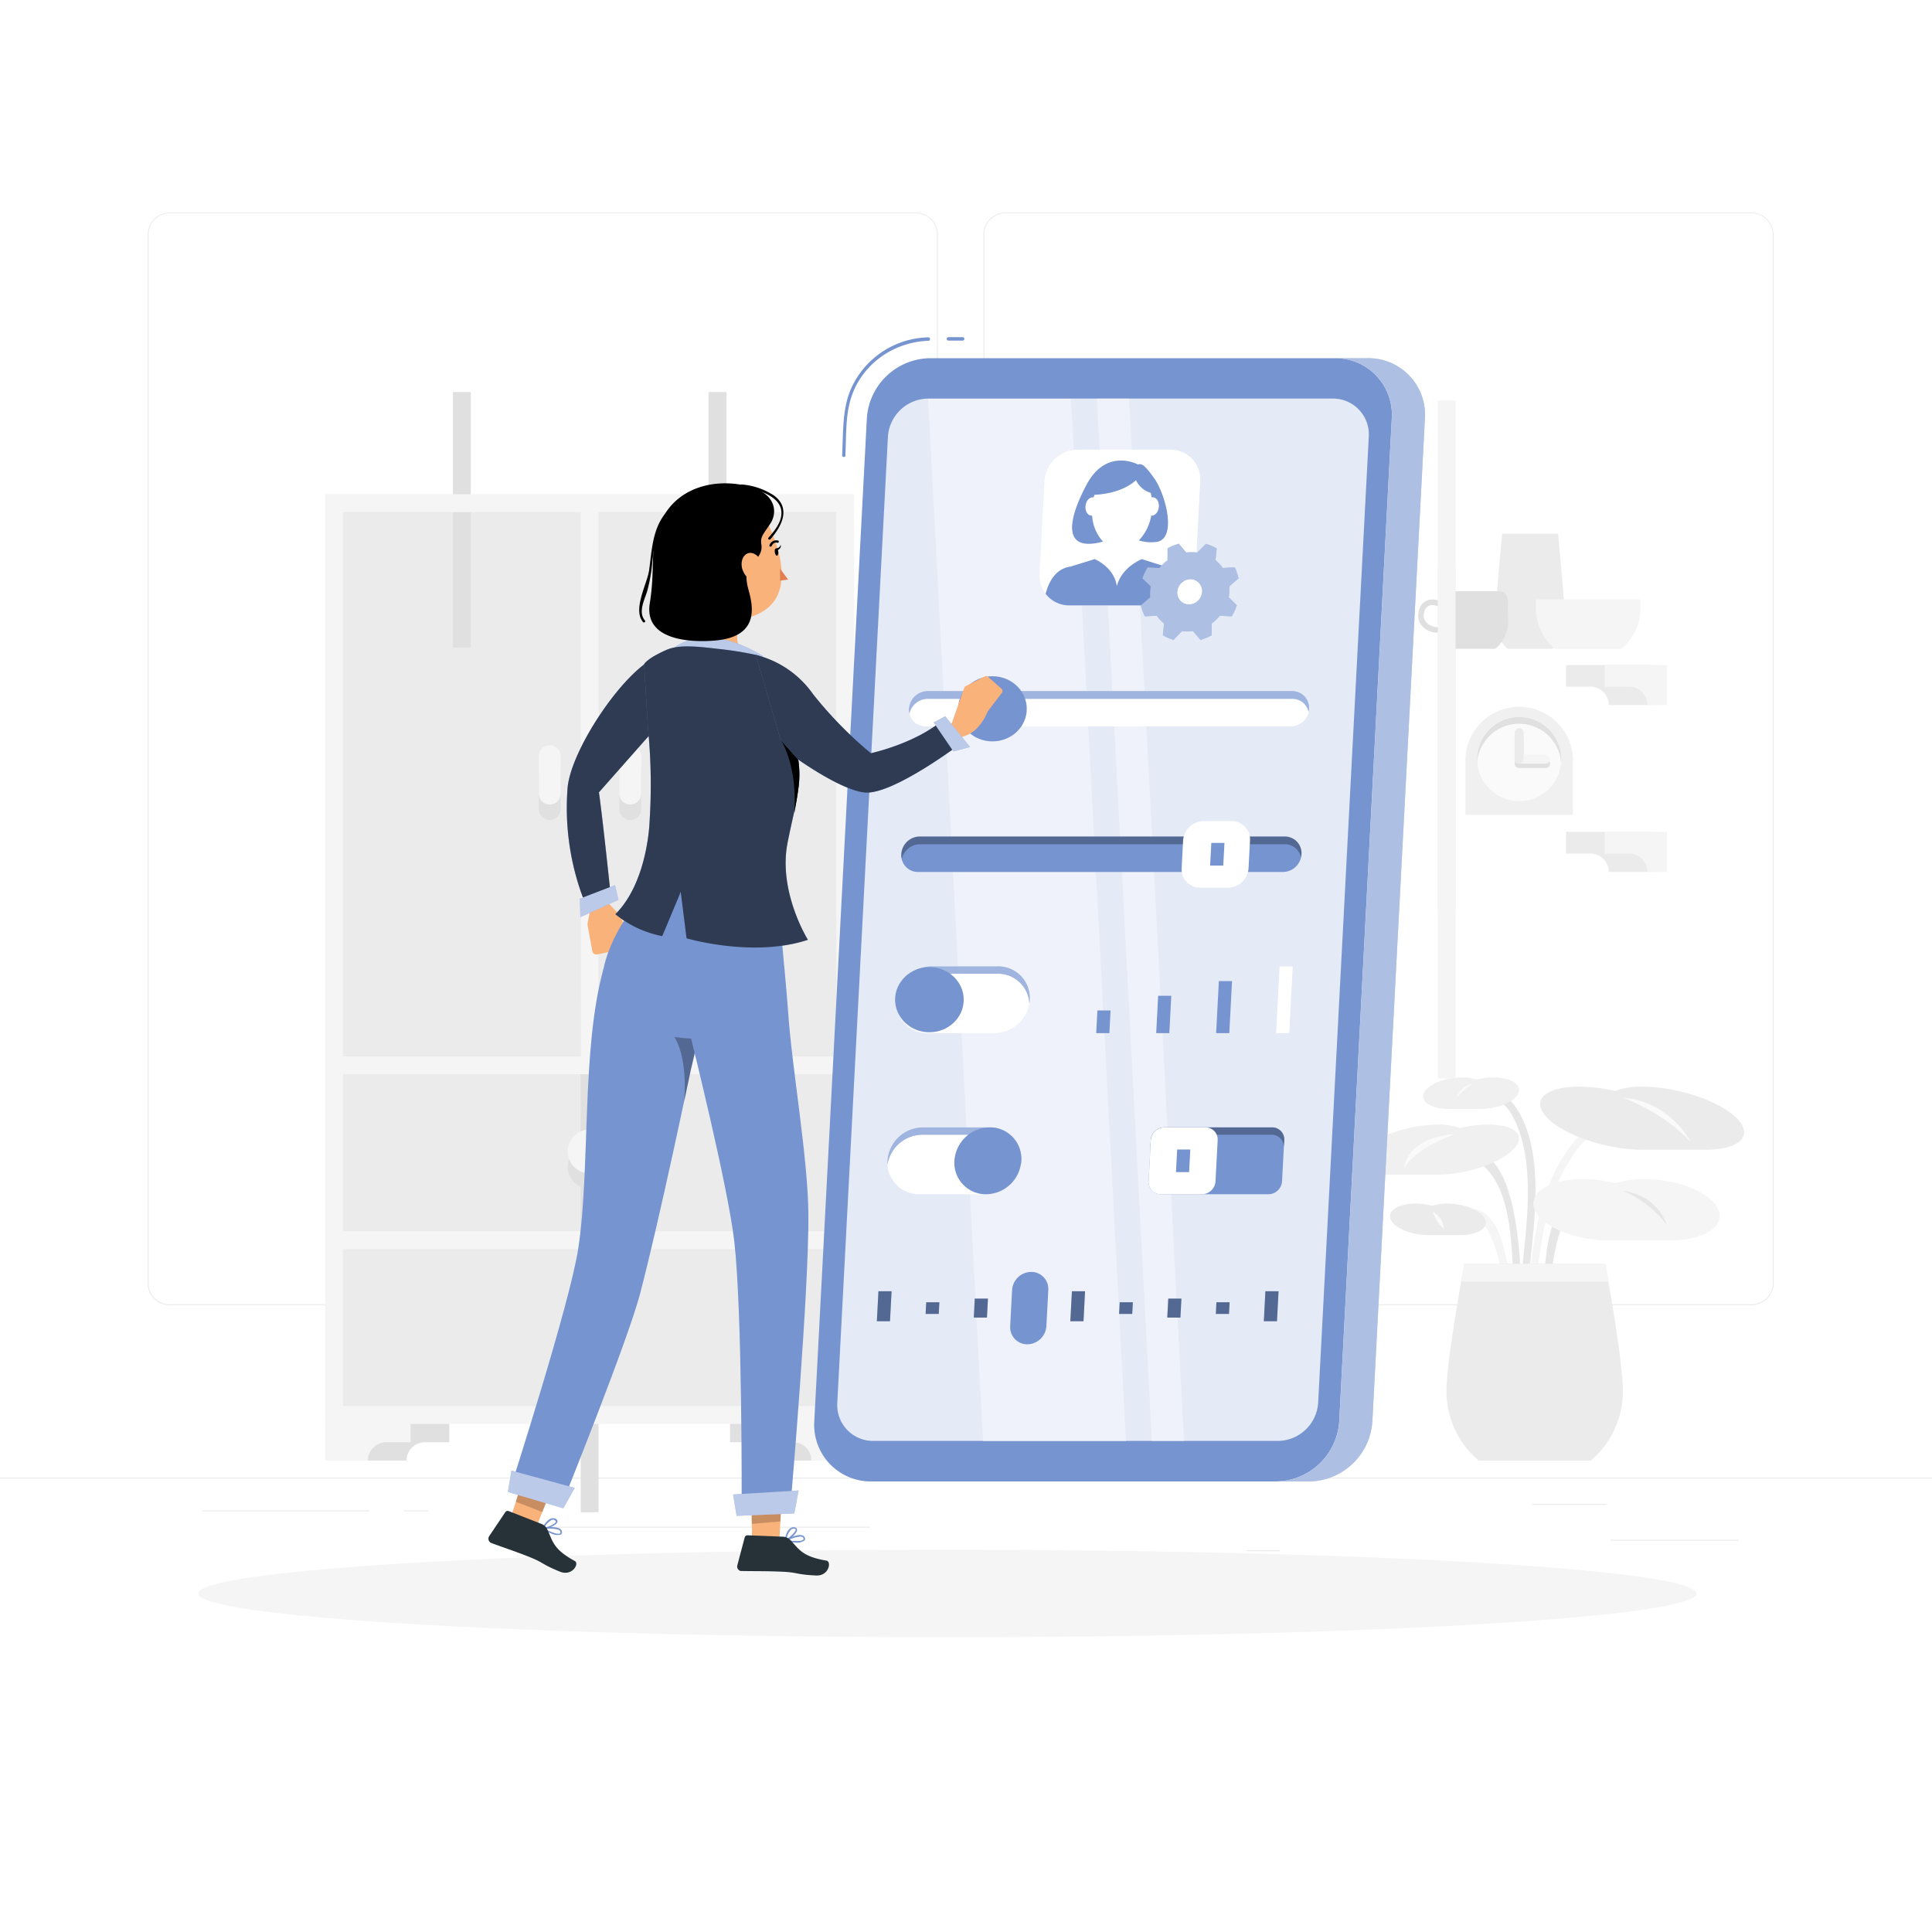 <svg class="animated" id="freepik_stories-personal-settings" xmlns="http://www.w3.org/2000/svg" viewBox="0 0 500 500" version="1.1" xmlns:xlink="http://www.w3.org/1999/xlink" xmlns:svgjs="http://svgjs.com/svgjs"><style>svg#freepik_stories-personal-settings:not(.animated) .animable {opacity: 0;}svg#freepik_stories-personal-settings.animated #freepik--background-complete--inject-1 {animation: 1s 1 forwards cubic-bezier(.36,-0.01,.5,1.38) zoomIn;animation-delay: 0s;}svg#freepik_stories-personal-settings.animated #freepik--Shadow--inject-1 {animation: 1s 1 forwards cubic-bezier(.36,-0.01,.5,1.38) zoomIn;animation-delay: 0s;}svg#freepik_stories-personal-settings.animated #freepik--Settings--inject-1 {animation: 1s 1 forwards cubic-bezier(.36,-0.01,.5,1.38) fadeIn;animation-delay: 0s;}svg#freepik_stories-personal-settings.animated #freepik--Character--inject-1 {animation: 1s 1 forwards cubic-bezier(.36,-0.01,.5,1.38) slideDown;animation-delay: 0s;}            @keyframes zoomIn {                0% {                    opacity: 0;                    transform: scale(0.5);                }                100% {                    opacity: 1;                    transform: scale(1);                }            }                    @keyframes fadeIn {                0% {                    opacity: 0;                }                100% {                    opacity: 1;                }            }                    @keyframes slideDown {                0% {                    opacity: 0;                    transform: translateY(-30px);                }                100% {                    opacity: 1;                    transform: translateY(0);                }            }        </style><g id="freepik--background-complete--inject-1" class="animable" style="transform-origin: 250px 228.23px;"><rect x="416.78" y="398.49" width="33.12" height="0.25" style="fill: rgb(235, 235, 235); transform-origin: 433.34px 398.615px;" id="elthz86q1tcki" class="animable"></rect><rect x="322.53" y="401.21" width="8.69" height="0.25" style="fill: rgb(235, 235, 235); transform-origin: 326.875px 401.335px;" id="el4hflhkqp475" class="animable"></rect><rect x="396.59" y="389.21" width="19.19" height="0.25" style="fill: rgb(235, 235, 235); transform-origin: 406.185px 389.335px;" id="elmib9jkc7elc" class="animable"></rect><rect x="52.46" y="390.89" width="43.19" height="0.25" style="fill: rgb(235, 235, 235); transform-origin: 74.055px 391.015px;" id="elj84qr2fx3qg" class="animable"></rect><rect x="104.56" y="390.89" width="6.33" height="0.25" style="fill: rgb(235, 235, 235); transform-origin: 107.725px 391.015px;" id="elphihvn804ce" class="animable"></rect><rect x="131.47" y="395.11" width="93.68" height="0.25" style="fill: rgb(235, 235, 235); transform-origin: 178.31px 395.235px;" id="elecy842jnf2h" class="animable"></rect><path d="M237,337.8H43.92a5.71,5.71,0,0,1-5.71-5.71V60.66A5.71,5.71,0,0,1,43.92,55H237a5.71,5.71,0,0,1,5.71,5.71V332.09A5.71,5.71,0,0,1,237,337.8ZM43.92,55.2a5.47,5.47,0,0,0-5.46,5.46V332.09a5.47,5.47,0,0,0,5.46,5.46H237a5.47,5.47,0,0,0,5.46-5.46V60.66A5.47,5.47,0,0,0,237,55.2Z" style="fill: rgb(235, 235, 235); transform-origin: 140.46px 196.4px;" id="elst4gf22q2o" class="animable"></path><path d="M453.31,337.8H260.21a5.72,5.72,0,0,1-5.71-5.71V60.66A5.72,5.72,0,0,1,260.21,55h193.1A5.71,5.71,0,0,1,459,60.66V332.09A5.71,5.71,0,0,1,453.31,337.8ZM260.21,55.2a5.47,5.47,0,0,0-5.46,5.46V332.09a5.47,5.47,0,0,0,5.46,5.46h193.1a5.47,5.47,0,0,0,5.46-5.46V60.66a5.47,5.47,0,0,0-5.46-5.46Z" style="fill: rgb(235, 235, 235); transform-origin: 356.75px 196.4px;" id="elefsc5ayj32f" class="animable"></path><rect y="382.4" width="500" height="0.25" style="fill: rgb(235, 235, 235); transform-origin: 250px 382.525px;" id="elmtpu4u8i91" class="animable"></rect><path d="M412.85,292.76c-11.35,8.75-14.63,27.91-15.2,41.41,0,1.23-2,1.24-1.92,0,.6-14.3,3.86-33.59,16.15-43.07,1-.75,1.93.91,1,1.66Z" style="fill: rgb(245, 245, 245); transform-origin: 404.496px 313.003px;" id="el5kr1tkv3lfc" class="animable"></path><path d="M386.5,283c2.9-.33,5.33,2.63,6.59,4.8,6.53,11.29,4,28.32,2.77,40.44-.13,1.21-2.05,1.23-1.92,0,1.2-11.79,3.39-27.15-1.94-38.35-.91-1.92-2.86-5.27-5.5-5-1.22.14-1.21-1.78,0-1.92Z" style="fill: rgb(230, 230, 230); transform-origin: 391.487px 306.062px;" id="elz9744dmwxj" class="animable"></path><path d="M379.47,298.47c12.14-3,13.66,23.92,14,29.73.08,1.23-1.84,1.23-1.92,0-.48-7.86-.87-19.11-6.55-25.41-1.15-1.28-3.14-2.93-5-2.47a1,1,0,0,1-.51-1.85Z" style="fill: rgb(230, 230, 230); transform-origin: 386.244px 313.68px;" id="elkmyvoiogse" class="animable"></path><path d="M415.45,311.53c-10-7.43-13.3,12.1-13.86,17.73-.12,1.22-2,1.23-1.92,0,.63-6.39,1.6-18,9-20.64a8.61,8.61,0,0,1,7.77,1.25c1,.73,0,2.4-1,1.66Z" style="fill: rgb(230, 230, 230); transform-origin: 408.261px 319.187px;" id="elwgfwutvjro" class="animable"></path><path d="M375.53,315.06a7.11,7.11,0,0,1,6-2.18c6.12,1,7.82,10.27,8.75,15.06.23,1.21-1.62,1.72-1.85.51-.8-4.14-4.66-19-11.52-12a1,1,0,0,1-1.35-1.35Z" style="fill: rgb(245, 245, 245); transform-origin: 382.873px 320.987px;" id="elkiflyvqqs7m" class="animable"></path><path d="M411.68,378h-29a23.5,23.5,0,0,1-8.33-18c0-8.23,4.63-32.93,4.63-32.93h36.45S420,351.81,420,360A23.5,23.5,0,0,1,411.68,378Z" style="fill: rgb(235, 235, 235); transform-origin: 397.175px 352.535px;" id="eli8pzji1xd2f" class="animable"></path><path d="M416.3,321c-8.76,0-17.33-3.55-19.14-7.92s3.82-7.93,12.57-7.93a33.55,33.55,0,0,1,8.37,1.07,24.12,24.12,0,0,1,7.49-1.07c8.75,0,17.32,3.55,19.13,7.93S440.91,321,432.15,321Z" style="fill: rgb(245, 245, 245); transform-origin: 420.94px 313.074px;" id="elc8qaa7ip4id" class="animable"></path><path d="M359.17,304c-7.16,0-10.07-2.9-6.48-6.48s12.28-6.48,19.45-6.48a15.33,15.33,0,0,1,5.61.87,34.26,34.26,0,0,1,7.35-.87c7.17,0,10.07,2.9,6.49,6.48S379.3,304,372.14,304Z" style="fill: rgb(240, 240, 240); transform-origin: 372.138px 297.516px;" id="elo6yy0ny9pum" class="animable"></path><path d="M425,297.55c-9,0-20-3.65-24.48-8.16s-.85-8.16,8.16-8.16a42.71,42.71,0,0,1,9.26,1.11,19,19,0,0,1,7.06-1.11c9,0,20,3.66,24.47,8.16s.85,8.16-8.16,8.16Z" style="fill: rgb(235, 235, 235); transform-origin: 424.993px 289.385px;" id="elvk0zzh4ov9" class="animable"></path><path d="M374.94,287c-4.5,0-7.4-1.83-6.47-4.08s5.35-4.08,9.85-4.08a12.34,12.34,0,0,1,3.85.55,17.31,17.31,0,0,1,4.31-.55c4.5,0,7.4,1.82,6.47,4.08S387.61,287,383.1,287Z" style="fill: rgb(240, 240, 240); transform-origin: 380.71px 282.919px;" id="elqavnh1ona5l" class="animable"></path><path d="M369.75,319.65c-4.51,0-8.92-1.83-9.85-4.08s2-4.08,6.47-4.08a17.64,17.64,0,0,1,4.3.55,12.76,12.76,0,0,1,3.86-.55c4.5,0,8.91,1.83,9.84,4.08s-2,4.08-6.47,4.08Z" style="fill: rgb(235, 235, 235); transform-origin: 372.135px 315.57px;" id="el6i7z25fp0fo" class="animable"></path><path d="M378.11,331.68c.49-2.77.83-4.57.83-4.57h36.45s.33,1.8.82,4.57Z" style="fill: rgb(245, 245, 245); transform-origin: 397.16px 329.395px;" id="eltvqnow0e59" class="animable"></path><path d="M376.52,293.52s-10,3.33-13.16,8.83C363.36,302.35,363.86,294.35,376.52,293.52Z" style="fill: rgb(250, 250, 250); transform-origin: 369.94px 297.935px;" id="elohxit54n4ud" class="animable"></path><path d="M381.23,280.44a14.89,14.89,0,0,0-4.19,3.61A5.1,5.1,0,0,1,381.23,280.44Z" style="fill: rgb(250, 250, 250); transform-origin: 379.135px 282.245px;" id="elpv305goxzfm" class="animable"></path><path d="M420,284.05s10.84,4,17.51,11.47C437.52,295.52,432.35,285.09,420,284.05Z" style="fill: rgb(250, 250, 250); transform-origin: 428.755px 289.785px;" id="elmdbbuu9ctjm" class="animable"></path><path d="M420,308.18A27.22,27.22,0,0,1,431.35,317S429.35,309.51,420,308.18Z" style="fill: rgb(230, 230, 230); transform-origin: 425.675px 312.59px;" id="elvuk0b7jjex" class="animable"></path><path d="M370.85,313.68a5.31,5.31,0,0,1,2.83,4.34A9.59,9.59,0,0,1,370.85,313.68Z" style="fill: rgb(250, 250, 250); transform-origin: 372.265px 315.85px;" id="eli0bensx3bpg" class="animable"></path><g id="elj5gcs0bes6"><rect x="372.09" y="103.64" width="4.62" height="132.3" style="fill: rgb(245, 245, 245); transform-origin: 374.4px 169.79px; transform: rotate(90deg);" class="animable" id="elt64htfl9lg"></rect></g><path d="M343.51,172.1H321.38v10.37h11.07a4.74,4.74,0,0,1,4.75-4.75h6.31Z" style="fill: rgb(224, 224, 224); transform-origin: 332.445px 177.285px;" id="el7lugjc8fr5m" class="animable"></path><path d="M333.51,172.1H317.38v10.37h5.07a4.74,4.74,0,0,1,4.75-4.75h6.31Z" style="fill: rgb(245, 245, 245); transform-origin: 325.445px 177.285px;" id="elg47svngllz" class="animable"></path><path d="M405.29,172.1h22.14v10.37H416.36a4.75,4.75,0,0,0-4.75-4.75h-6.32Z" style="fill: rgb(235, 235, 235); transform-origin: 416.36px 177.285px;" id="elsb82xuitgdj" class="animable"></path><path d="M415.29,172.1h16.14v10.37h-5.07a4.75,4.75,0,0,0-4.75-4.75h-6.32Z" style="fill: rgb(245, 245, 245); transform-origin: 423.36px 177.285px;" id="elyt6zae4ri6i" class="animable"></path><path d="M390.23,167.92h11.52a9.31,9.31,0,0,0,3.31-7.13c0-3.26-1.84-22.67-1.84-22.67H388.76s-1.84,19.41-1.84,22.67A9.31,9.31,0,0,0,390.23,167.92Z" style="fill: rgb(235, 235, 235); transform-origin: 395.99px 153.02px;" id="elwci7ylljqf8" class="animable"></path><path d="M397.56,155.12c-.05.92-.08,1.66-.08,2.16a13.91,13.91,0,0,0,4.94,10.64h17.2a13.91,13.91,0,0,0,4.94-10.64c0-.5,0-1.24-.08-2.16Z" style="fill: rgb(245, 245, 245); transform-origin: 411.02px 161.52px;" id="elhpv1v70qh2" class="animable"></path><path d="M390.21,155.25A2.27,2.27,0,0,0,388,153H374.48a2.26,2.26,0,0,0-2.26,2.23v.16a5.17,5.17,0,0,0-1.5-.24c-2.21,0-3.69,1.72-3.69,4.29s2.58,4.29,4.89,4.29a4.05,4.05,0,0,0,.7-.07,9.3,9.3,0,0,0,2.84,4.24H387a9.31,9.31,0,0,0,3.31-7.13C390.28,159.9,390.25,157.82,390.21,155.25Zm-18.3,7.06c-1.56,0-3.45-1.27-3.45-2.85,0-.67.16-2.86,2.25-2.86a3.75,3.75,0,0,1,1.48.34c0,1.77-.05,3.17-.05,3.85a9.19,9.19,0,0,0,.14,1.5Z" style="fill: rgb(224, 224, 224); transform-origin: 378.67px 160.45px;" id="elcovbyze07tu" class="animable"></path><rect x="152.6" y="130.22" width="66.15" height="144.97" style="fill: rgb(235, 235, 235); transform-origin: 185.675px 202.705px;" id="elav9nt7gw4ac" class="animable"></rect><rect x="86.45" y="130.22" width="66.15" height="144.97" style="fill: rgb(235, 235, 235); transform-origin: 119.525px 202.705px;" id="ely5po33977lg" class="animable"></rect><path d="M188.93,367.64h22.13V378H200a4.75,4.75,0,0,0-4.75-4.75h-6.32Z" style="fill: rgb(224, 224, 224); transform-origin: 199.995px 372.82px;" id="el7175m9kn51l" class="animable"></path><path d="M116.28,367.64H94.14V378h11.07a4.75,4.75,0,0,1,4.75-4.75h6.32Z" style="fill: rgb(224, 224, 224); transform-origin: 105.21px 372.82px;" id="eles4l5pi9s9t" class="animable"></path><rect x="86.45" y="275.18" width="132.3" height="45.67" style="fill: rgb(235, 235, 235); transform-origin: 152.6px 298.015px;" id="el0nk4b7nvhyvf" class="animable"></rect><rect x="86.45" y="320.85" width="132.3" height="45.67" style="fill: rgb(235, 235, 235); transform-origin: 152.6px 343.685px;" id="ellwblpe3f7fe" class="animable"></rect><g id="eld65dfgp1u0k"><rect x="150.29" y="213.75" width="4.62" height="132.3" style="fill: rgb(224, 224, 224); transform-origin: 152.6px 279.9px; transform: rotate(90deg);" class="animable" id="elizje8wb5by"></rect></g><g id="el5c0wgsndiso"><rect x="117.22" y="101.45" width="4.62" height="66.15" style="fill: rgb(224, 224, 224); transform-origin: 119.53px 134.525px; transform: rotate(90deg);" class="animable" id="elou9pknp7tsi"></rect></g><g id="elefhdytfsf9s"><rect x="183.37" y="101.45" width="4.62" height="66.15" style="fill: rgb(224, 224, 224); transform-origin: 185.68px 134.525px; transform: rotate(90deg);" class="animable" id="el2nshg739uoj"></rect></g><g id="elyll0g32ax7a"><rect x="150.29" y="259.06" width="4.62" height="132.3" style="fill: rgb(224, 224, 224); transform-origin: 152.6px 325.21px; transform: rotate(90deg);" class="animable" id="elctkloruiwyw"></rect></g><path d="M218.75,127.91H84.14v240.6H221.06V127.91ZM216.44,278v40.63H88.76V278Zm-61.53-4.62V132.53h61.53V273.4Zm-4.62-140.87V273.4H88.76V132.53ZM88.76,363.89V323.27H216.44v40.62Z" style="fill: rgb(245, 245, 245); transform-origin: 152.6px 248.21px;" id="el9be57um8epk" class="animable"></path><path d="M106.28,367.64H84.14V378H95.21a4.75,4.75,0,0,1,4.75-4.75h6.32Z" style="fill: rgb(245, 245, 245); transform-origin: 95.21px 372.82px;" id="elm06ylpep57d" class="animable"></path><path d="M198.93,367.64h22.13V378H210a4.75,4.75,0,0,0-4.75-4.75h-6.32Z" style="fill: rgb(245, 245, 245); transform-origin: 209.995px 372.82px;" id="eloi2lfqt54li" class="animable"></path><path d="M158.27,302a5.67,5.67,0,1,1-5.67-5.67A5.67,5.67,0,0,1,158.27,302Z" style="fill: rgb(224, 224, 224); transform-origin: 152.6px 302px;" id="el6mdggl16sr7" class="animable"></path><path d="M158.27,298a5.67,5.67,0,1,1-5.67-5.67A5.67,5.67,0,0,1,158.27,298Z" style="fill: rgb(245, 245, 245); transform-origin: 152.6px 298px;" id="elyps1bwtl09f" class="animable"></path><path d="M158.27,347.68A5.67,5.67,0,1,1,152.6,342,5.67,5.67,0,0,1,158.27,347.68Z" style="fill: rgb(224, 224, 224); transform-origin: 152.6px 347.67px;" id="elu61lppgize" class="animable"></path><path d="M158.27,343.68A5.67,5.67,0,1,1,152.6,338,5.67,5.67,0,0,1,158.27,343.68Z" style="fill: rgb(245, 245, 245); transform-origin: 152.6px 343.67px;" id="elynplkyd0lst" class="animable"></path><path d="M145.11,199.87a2.84,2.84,0,1,0-5.67,0v9.67a2.84,2.84,0,0,0,5.67,0Z" style="fill: rgb(224, 224, 224); transform-origin: 142.275px 204.537px;" id="eljx38ixtvoe" class="animable"></path><path d="M145.11,195.87a2.84,2.84,0,1,0-5.67,0v9.67a2.84,2.84,0,0,0,5.67,0Z" style="fill: rgb(245, 245, 245); transform-origin: 142.275px 200.537px;" id="el6dkhmvg6214" class="animable"></path><path d="M165.94,199.87a2.84,2.84,0,1,0-5.67,0v9.67a2.84,2.84,0,0,0,5.67,0Z" style="fill: rgb(224, 224, 224); transform-origin: 163.105px 204.536px;" id="elzeqisfz8t8h" class="animable"></path><path d="M165.94,195.87a2.84,2.84,0,1,0-5.67,0v9.67a2.84,2.84,0,0,0,5.67,0Z" style="fill: rgb(245, 245, 245); transform-origin: 163.105px 200.536px;" id="elxp0eqk44j1" class="animable"></path><g id="elw9ct6b4a4s8"><rect x="372.09" y="146.82" width="4.62" height="132.3" style="fill: rgb(245, 245, 245); transform-origin: 374.4px 212.97px; transform: rotate(90deg);" class="animable" id="elhpnbib6sx1o"></rect></g><path d="M343.51,215.28H321.38v10.37h11.07a4.74,4.74,0,0,1,4.75-4.75h6.31Z" style="fill: rgb(224, 224, 224); transform-origin: 332.445px 220.465px;" id="elo7oda9nu5o" class="animable"></path><path d="M333.51,215.28H317.38v10.37h5.07a4.74,4.74,0,0,1,4.75-4.75h6.31Z" style="fill: rgb(245, 245, 245); transform-origin: 325.445px 220.465px;" id="elyz35dsci3a" class="animable"></path><path d="M405.29,215.28h22.14v10.37H416.36a4.75,4.75,0,0,0-4.75-4.75h-6.32Z" style="fill: rgb(235, 235, 235); transform-origin: 416.36px 220.465px;" id="elma7u6e2xa5" class="animable"></path><path d="M415.29,215.28h16.14v10.37h-5.07a4.75,4.75,0,0,0-4.75-4.75h-6.32Z" style="fill: rgb(245, 245, 245); transform-origin: 423.36px 220.465px;" id="eljx6zean8o4" class="animable"></path><path d="M379.25,196.47a13.92,13.92,0,0,1,27.83,0v14.39H379.25Z" style="fill: rgb(240, 240, 240); transform-origin: 393.165px 196.892px;" id="eljlqqx9dhft" class="animable"></path><g id="el1wbqa6pdfhx"><circle cx="393.17" cy="196.47" r="10.87" style="fill: rgb(250, 250, 250); transform-origin: 393.17px 196.47px; transform: rotate(-76.72deg);" class="animable" id="elex5nfr39sd"></circle></g><path d="M393.17,187.31a10.86,10.86,0,0,1,10.82,10c0-.28.05-.56.05-.85a10.87,10.87,0,1,0-21.74,0c0,.29,0,.57,0,.85A10.86,10.86,0,0,1,393.17,187.31Z" style="fill: rgb(224, 224, 224); transform-origin: 393.17px 191.439px;" id="elqgdj5rncuql" class="animable"></path><path d="M400,196.46h-5.71v-5.71a1.15,1.15,0,1,0-2.3,0v6.86a1.14,1.14,0,0,0,1.15,1.15H400a1.15,1.15,0,1,0,0-2.3Z" style="fill: rgb(224, 224, 224); transform-origin: 396.57px 194.18px;" id="elg0b3r9227as" class="animable"></path><path d="M400,197.62a1.15,1.15,0,1,0,0-2.3h-6.86a1.15,1.15,0,0,0,0,2.3Z" style="fill: rgb(245, 245, 245); transform-origin: 396.57px 196.47px;" id="el7o3qs9t8spu" class="animable"></path><path d="M394.32,189.6a1.15,1.15,0,1,0-2.3,0v6.87a1.15,1.15,0,1,0,2.3,0Z" style="fill: rgb(235, 235, 235); transform-origin: 393.17px 193.035px;" id="el6jfofbfe53" class="animable"></path></g><g id="freepik--Shadow--inject-1" class="animable" style="transform-origin: 245.18px 412.39px;"><ellipse id="freepik--path--inject-1" cx="245.18" cy="412.39" rx="193.89" ry="11.32" style="fill: rgb(245, 245, 245); transform-origin: 245.18px 412.39px;" class="animable"></ellipse></g><g id="freepik--Settings--inject-1" class="animable" style="transform-origin: 289.755px 235.325px;"><path d="M330.19,383.4H225.5a14.64,14.64,0,0,1-14.76-15.58l13.6-259.54a16.61,16.61,0,0,1,16.4-15.58H345.42a14.64,14.64,0,0,1,14.77,15.58l-13.6,259.54A16.62,16.62,0,0,1,330.19,383.4Z" style="fill: #7694D0; transform-origin: 285.465px 238.05px;" id="elitj7oywplrr" class="animable"></path><path d="M344.88,103.15H240.19a10.55,10.55,0,0,0-10.4,9.88l-13.1,250a9.28,9.28,0,0,0,9.36,9.88H330.74a10.55,10.55,0,0,0,10.4-9.88l13.1-250A9.28,9.28,0,0,0,344.88,103.15Z" style="fill: #7694D0; transform-origin: 285.465px 238.03px;" id="el5saf5x9boo" class="animable"></path><g id="elqmmlv8c76u8"><path d="M344.88,103.15H240.19a10.55,10.55,0,0,0-10.4,9.88l-13.1,250a9.28,9.28,0,0,0,9.36,9.88H330.74a10.55,10.55,0,0,0,10.4-9.88l13.1-250A9.28,9.28,0,0,0,344.88,103.15Z" style="fill: rgb(255, 255, 255); opacity: 0.8; transform-origin: 285.465px 238.03px;" class="animable" id="eltcirwin1to"></path></g><path d="M354,92.7h-8.55a14.64,14.64,0,0,1,14.77,15.58l-13.6,259.54a16.61,16.61,0,0,1-16.4,15.58h8.55a16.61,16.61,0,0,0,16.4-15.58l13.6-259.54A14.64,14.64,0,0,0,354,92.7Z" style="fill: #7694D0; transform-origin: 349.51px 238.05px;" id="eli78r04z9vo" class="animable"></path><g id="elmufsazqpcg"><path d="M354,92.7h-8.55a14.64,14.64,0,0,1,14.77,15.58l-13.6,259.54a16.61,16.61,0,0,1-16.4,15.58h8.55a16.61,16.61,0,0,0,16.4-15.58l13.6-259.54A14.64,14.64,0,0,0,354,92.7Z" style="fill: rgb(255, 255, 255); opacity: 0.4; transform-origin: 349.51px 238.05px;" class="animable" id="el4i61ysrlcsf"></path></g><g id="elsvgu072v1ei"><path d="M240.18,103.15,254.4,373h37l-14.22-269.8H240.18Z" style="fill: rgb(255, 255, 255); opacity: 0.4; transform-origin: 265.79px 238.075px;" class="animable" id="eloch5n6ekwcj"></path></g><g id="elzpeptzwzmnr"><polygon points="298.1 372.95 306.43 372.95 292.21 103.15 283.88 103.15 298.1 372.95" style="fill: rgb(255, 255, 255); opacity: 0.4; transform-origin: 295.155px 238.05px;" class="animable" id="elwjg681vr66"></polygon></g><path d="M245.46,88.15h3.67a.45.45,0,0,0,0-.9h-3.67a.45.45,0,0,0,0,.9Z" style="fill: #7694D0; transform-origin: 247.295px 87.7px;" id="elci88ldkpn9u" class="animable"></path><path d="M218.78,117.77c.23-4.28.05-8.85,1-13,2.12-9.64,10.78-16.24,20.48-16.57.57,0,.58-.92,0-.9a22.46,22.46,0,0,0-20,13.26c-2.36,5.35-2,11.54-2.32,17.26,0,.58.87.58.9,0Z" style="fill: #7694D0; transform-origin: 229.316px 102.777px;" id="el4db5aezjhvx" class="animable"></path><path d="M300.78,156.7h-24a7.67,7.67,0,0,1-7.74-8.16l1.26-24a8.69,8.69,0,0,1,8.59-8.16h24a7.66,7.66,0,0,1,7.73,8.16l-1.25,24A8.71,8.71,0,0,1,300.78,156.7Z" style="fill: rgb(255, 255, 255); transform-origin: 289.83px 136.54px;" id="elw42admwsq" class="animable"></path><path d="M285.46,140.16a10.8,10.8,0,0,1-2.81-6.7h-.1c-1,0-1.7-1.07-1.63-2.38s.91-2.38,1.88-2.38l.25,0,.18-.64c5.79-.31,9-2.22,10.77-3.78a6.14,6.14,0,0,0,3.8,3.27c.09.37.17.76.23,1.15l.25,0c1,0,1.71,1.06,1.64,2.38s-.92,2.38-1.89,2.38h-.1a12.27,12.27,0,0,1-3.19,6.39,10.38,10.38,0,0,0,4.24.43c5.85-.34,2.76-12.37-.39-16.68-1.92-2.64-3-3.87-4.09-3.38-1.22-.67-8.55-3.69-13.29,5.2C276.29,134.65,274.83,143.05,285.46,140.16Z" style="fill: #7694D0; transform-origin: 289.868px 129.962px;" id="el4m16gsbv7dc" class="animable"></path><path d="M301.57,146.63l-6.05-1.93s-5.23,2-6.48,7c-.72-5-5.74-7-5.74-7l-6.25,1.93c-3.75.52-5.57,3.73-6.45,7.05a7.69,7.69,0,0,0,6.18,3h24a8.63,8.63,0,0,0,6.5-3C306.75,150.36,305.26,147.15,301.57,146.63Z" style="fill: #7694D0; transform-origin: 288.94px 150.69px;" id="elshfxbuqvamp" class="animable"></path><path d="M318.15,153.17a9.53,9.53,0,0,0,0-1.42l2.39-2.06a12.21,12.21,0,0,0-1-2.86l-3.07.16a9.53,9.53,0,0,0-1.9-2l.32-3.06a12.2,12.2,0,0,0-2.8-1.18L309.85,143a10.88,10.88,0,0,0-1.41-.1,11.19,11.19,0,0,0-1.43.1l-1.93-2.27a13.33,13.33,0,0,0-2.92,1.18V145a11.17,11.17,0,0,0-2.11,2l-3.05-.16a14.08,14.08,0,0,0-1.34,2.86l2.17,2.06a9.34,9.34,0,0,0-.17,1.42,9.44,9.44,0,0,0,0,1.41l-2.38,2.06a12.66,12.66,0,0,0,1,2.86l3.07-.16a10.07,10.07,0,0,0,1.9,2l-.31,3.06a12.12,12.12,0,0,0,2.79,1.18l2.18-2.27a10.88,10.88,0,0,0,1.41.1,11,11,0,0,0,1.42-.1l1.94,2.27a13.74,13.74,0,0,0,2.92-1.18v-3.06a11.81,11.81,0,0,0,2.11-2l3.05.16a13.53,13.53,0,0,0,1.33-2.86L318,154.58A10.86,10.86,0,0,0,318.15,153.17Zm-10.42,3.21a3,3,0,0,1-3.05-3.21,3.44,3.44,0,0,1,3.39-3.22,3,3,0,0,1,3,3.22A3.42,3.42,0,0,1,307.73,156.38Z" style="fill: #7694D0; transform-origin: 307.91px 153.16px;" id="el08p7wh78yngf" class="animable"></path><g id="ell0w18oucu2k"><path d="M318.15,153.17a9.53,9.53,0,0,0,0-1.42l2.39-2.06a12.21,12.21,0,0,0-1-2.86l-3.07.16a9.53,9.53,0,0,0-1.9-2l.32-3.06a12.2,12.2,0,0,0-2.8-1.18L309.85,143a10.88,10.88,0,0,0-1.41-.1,11.19,11.19,0,0,0-1.43.1l-1.93-2.27a13.33,13.33,0,0,0-2.92,1.18V145a11.17,11.17,0,0,0-2.11,2l-3.05-.16a14.08,14.08,0,0,0-1.34,2.86l2.17,2.06a9.34,9.34,0,0,0-.17,1.42,9.44,9.44,0,0,0,0,1.41l-2.38,2.06a12.66,12.66,0,0,0,1,2.86l3.07-.16a10.07,10.07,0,0,0,1.9,2l-.31,3.06a12.12,12.12,0,0,0,2.79,1.18l2.18-2.27a10.88,10.88,0,0,0,1.41.1,11,11,0,0,0,1.42-.1l1.94,2.27a13.74,13.74,0,0,0,2.92-1.18v-3.06a11.81,11.81,0,0,0,2.11-2l3.05.16a13.53,13.53,0,0,0,1.33-2.86L318,154.58A10.86,10.86,0,0,0,318.15,153.17Zm-10.42,3.21a3,3,0,0,1-3.05-3.21,3.44,3.44,0,0,1,3.39-3.22,3,3,0,0,1,3,3.22A3.42,3.42,0,0,1,307.73,156.38Z" style="fill: rgb(255, 255, 255); opacity: 0.4; transform-origin: 307.91px 153.16px;" class="animable" id="el1k0tqotlwtf"></path></g><path d="M307.73,156.38a3,3,0,0,1-3.05-3.21,3.44,3.44,0,0,1,3.39-3.22,3,3,0,0,1,3,3.22A3.42,3.42,0,0,1,307.73,156.38Z" style="fill: rgb(255, 255, 255); transform-origin: 307.875px 153.165px;" id="el37hubpu79nn" class="animable"></path><polygon points="287.11 267.37 283.7 267.37 284.01 261.51 287.41 261.51 287.11 267.37" style="fill: #7694D0; transform-origin: 285.555px 264.44px;" id="elmqxzwg12c2q" class="animable"></polygon><polygon points="302.62 267.37 299.22 267.37 299.73 257.71 303.13 257.71 302.62 267.37" style="fill: #7694D0; transform-origin: 301.175px 262.54px;" id="elbwwwqf2wsyr" class="animable"></polygon><polygon points="318.14 267.37 314.74 267.37 315.44 253.91 318.85 253.91 318.14 267.37" style="fill: #7694D0; transform-origin: 316.795px 260.64px;" id="elhd16qmamx4r" class="animable"></polygon><polygon points="333.66 267.37 330.25 267.37 331.16 250.12 334.56 250.12 333.66 267.37" style="fill: rgb(255, 255, 255); transform-origin: 332.405px 258.745px;" id="elsbjsa94d33c" class="animable"></polygon><path d="M240.08,267.37h17.3a9.22,9.22,0,0,0,9.11-8.65,8.13,8.13,0,0,0-8.2-8.65H241a9.22,9.22,0,0,0-9.11,8.65A8.13,8.13,0,0,0,240.08,267.37Z" style="fill: rgb(255, 255, 255); transform-origin: 249.19px 258.72px;" id="elv8ldc24jct" class="animable"></path><path d="M240.89,252h17.3a8.12,8.12,0,0,1,8.2,7.7c.05-.31.08-.63.1-.95a8.13,8.13,0,0,0-8.2-8.65H241a9.22,9.22,0,0,0-9.11,8.65c0,.32,0,.64,0,.95A9.25,9.25,0,0,1,240.89,252Z" style="fill: #7694D0; transform-origin: 249.198px 254.9px;" id="eli5cty3fff09" class="animable"></path><g id="elvdv0nfgfmsl"><path d="M240.89,252h17.3a8.12,8.12,0,0,1,8.2,7.7c.05-.31.08-.63.1-.95a8.13,8.13,0,0,0-8.2-8.65H241a9.22,9.22,0,0,0-9.11,8.65c0,.32,0,.64,0,.95A9.25,9.25,0,0,1,240.89,252Z" style="fill: rgb(255, 255, 255); opacity: 0.3; transform-origin: 249.198px 254.9px;" class="animable" id="elgtpc3gli1c6"></path></g><g id="elg71vhyoaof"><ellipse cx="240.53" cy="258.72" rx="8.88" ry="8.43" style="fill: #7694D0; transform-origin: 240.53px 258.72px; transform: rotate(-44.26deg);" class="animable" id="el4z5ncqa7cne"></ellipse></g><polygon points="230.33 341.94 226.93 341.94 227.34 334.18 230.74 334.18 230.33 341.94" style="fill: #7694D0; transform-origin: 228.835px 338.06px;" id="el1pm1sahfqkf" class="animable"></polygon><polygon points="242.95 340.04 239.55 340.04 239.71 337.03 243.11 337.03 242.95 340.04" style="fill: #7694D0; transform-origin: 241.33px 338.535px;" id="ele61hd2wc7fr" class="animable"></polygon><polygon points="255.42 340.99 252.02 340.99 252.27 336.08 255.68 336.08 255.42 340.99" style="fill: #7694D0; transform-origin: 253.85px 338.535px;" id="elasgunvdvd8q" class="animable"></polygon><polygon points="267.99 340.04 264.58 340.04 264.74 337.03 268.15 337.03 267.99 340.04" style="fill: #7694D0; transform-origin: 266.365px 338.535px;" id="el063aqihr6c5" class="animable"></polygon><polygon points="280.41 341.94 277 341.94 277.41 334.18 280.81 334.18 280.41 341.94" style="fill: #7694D0; transform-origin: 278.905px 338.06px;" id="elvvi69zatju" class="animable"></polygon><polygon points="293.02 340.04 289.62 340.04 289.78 337.03 293.18 337.03 293.02 340.04" style="fill: #7694D0; transform-origin: 291.4px 338.535px;" id="eloe2hk60u6me" class="animable"></polygon><polygon points="305.49 340.99 302.09 340.99 302.35 336.08 305.75 336.08 305.49 340.99" style="fill: #7694D0; transform-origin: 303.92px 338.535px;" id="elvu8xu7wx6i" class="animable"></polygon><polygon points="318.06 340.04 314.66 340.04 314.81 337.03 318.22 337.03 318.06 340.04" style="fill: #7694D0; transform-origin: 316.44px 338.535px;" id="elay1tlhxgymf" class="animable"></polygon><polygon points="330.48 341.94 327.08 341.94 327.48 334.18 330.89 334.18 330.48 341.94" style="fill: #7694D0; transform-origin: 328.985px 338.06px;" id="el33f57mmbiso" class="animable"></polygon><g id="el0o6ufm2y8rz"><g style="opacity: 0.3; transform-origin: 278.91px 338.06px;" class="animable" id="elprfomxr331"><polygon points="230.33 341.94 226.93 341.94 227.34 334.18 230.74 334.18 230.33 341.94" id="ellatnzqxg14" class="animable" style="transform-origin: 228.835px 338.06px;"></polygon><polygon points="242.95 340.04 239.55 340.04 239.71 337.03 243.11 337.03 242.95 340.04" id="eleng6s8z9dgl" class="animable" style="transform-origin: 241.33px 338.535px;"></polygon><polygon points="255.42 340.99 252.02 340.99 252.27 336.08 255.68 336.08 255.42 340.99" id="elb6i5w2078x8" class="animable" style="transform-origin: 253.85px 338.535px;"></polygon><polygon points="267.99 340.04 264.58 340.04 264.74 337.03 268.15 337.03 267.99 340.04" id="el0dnj6q8ffy1c" class="animable" style="transform-origin: 266.365px 338.535px;"></polygon><polygon points="280.41 341.94 277 341.94 277.41 334.18 280.81 334.18 280.41 341.94" id="elbun191x2wz8" class="animable" style="transform-origin: 278.905px 338.06px;"></polygon><polygon points="293.02 340.04 289.62 340.04 289.78 337.03 293.18 337.03 293.02 340.04" id="elx3xnu0293l" class="animable" style="transform-origin: 291.4px 338.535px;"></polygon><polygon points="305.49 340.99 302.09 340.99 302.35 336.08 305.75 336.08 305.49 340.99" id="elc3zna4ok4j5" class="animable" style="transform-origin: 303.92px 338.535px;"></polygon><polygon points="318.06 340.04 314.66 340.04 314.81 337.03 318.22 337.03 318.06 340.04" id="elutgles0pcmr" class="animable" style="transform-origin: 316.44px 338.535px;"></polygon><polygon points="330.48 341.94 327.08 341.94 327.48 334.18 330.89 334.18 330.48 341.94" id="elvjq0eirqc8q" class="animable" style="transform-origin: 328.985px 338.06px;"></polygon></g></g><path d="M270.8,343.22c.05-.86.2-3.83.25-4.68s.2-3.83.24-4.68a4.4,4.4,0,0,0-4.43-4.69,5,5,0,0,0-4.93,4.69c-.05.85-.2,3.82-.25,4.68s-.2,3.82-.24,4.68a4.4,4.4,0,0,0,4.43,4.68A5,5,0,0,0,270.8,343.22Z" style="fill: #7694D0; transform-origin: 266.365px 338.535px;" id="el9ivohpe2dd" class="animable"></path><path d="M237.89,309.07H255.2a9.21,9.21,0,0,0,9.1-8.65,8.12,8.12,0,0,0-8.19-8.65H238.8a9.22,9.22,0,0,0-9.11,8.65A8.13,8.13,0,0,0,237.89,309.07Z" style="fill: rgb(255, 255, 255); transform-origin: 246.995px 300.42px;" id="ele91hvrz3i5t" class="animable"></path><path d="M238.7,293.67H256a8.11,8.11,0,0,1,8.19,7.7,7.46,7.46,0,0,0,.1-.95,8.12,8.12,0,0,0-8.19-8.65H238.8a9.22,9.22,0,0,0-9.11,8.65c0,.32,0,.64,0,.95A9.23,9.23,0,0,1,238.7,293.67Z" style="fill: #7694D0; transform-origin: 246.999px 296.57px;" id="el6jq2dd1hrca" class="animable"></path><g id="elr5m7x3ggn4n"><path d="M238.7,293.67H256a8.11,8.11,0,0,1,8.19,7.7,7.46,7.46,0,0,0,.1-.95,8.12,8.12,0,0,0-8.19-8.65H238.8a9.22,9.22,0,0,0-9.11,8.65c0,.32,0,.64,0,.95A9.23,9.23,0,0,1,238.7,293.67Z" style="fill: rgb(255, 255, 255); opacity: 0.3; transform-origin: 246.999px 296.57px;" class="animable" id="elnroam1c918"></path></g><path d="M247,300.42a9.22,9.22,0,0,1,9.11-8.65,8.12,8.12,0,0,1,8.19,8.65,9.21,9.21,0,0,1-9.1,8.65A8.13,8.13,0,0,1,247,300.42Z" style="fill: #7694D0; transform-origin: 255.65px 300.42px;" id="elkfin0y0kzk" class="animable"></path><path d="M239.59,188H334a4.9,4.9,0,0,0,4.84-4.59,4.32,4.32,0,0,0-4.35-4.59H240.07a4.89,4.89,0,0,0-4.83,4.59A4.3,4.3,0,0,0,239.59,188Z" style="fill: rgb(255, 255, 255); transform-origin: 287.039px 183.41px;" id="elodbrm09lgrl" class="animable"></path><path d="M240.07,180.85h94.37a4.29,4.29,0,0,1,4.23,3.38,6.84,6.84,0,0,0,.12-.79,4.32,4.32,0,0,0-4.35-4.59H240.07a4.89,4.89,0,0,0-4.83,4.59,4.08,4.08,0,0,0,.12,1.22A4.89,4.89,0,0,1,240.07,180.85Z" style="fill: #7694D0; transform-origin: 287.016px 181.755px;" id="elbg7r15ulzfc" class="animable"></path><g id="elrhwh0mudsqm"><path d="M240.07,180.85h94.37a4.29,4.29,0,0,1,4.23,3.38,6.84,6.84,0,0,0,.12-.79,4.32,4.32,0,0,0-4.35-4.59H240.07a4.89,4.89,0,0,0-4.83,4.59,4.08,4.08,0,0,0,.12,1.22A4.89,4.89,0,0,1,240.07,180.85Z" style="fill: rgb(255, 255, 255); opacity: 0.3; transform-origin: 287.016px 181.755px;" class="animable" id="elp9rwkvavjul"></path></g><g id="eli0bcobq27w"><ellipse cx="256.85" cy="183.44" rx="8.88" ry="8.43" style="fill: #7694D0; transform-origin: 256.85px 183.44px; transform: rotate(-44.25deg);" class="animable" id="elaa6vl113eiq"></ellipse></g><path d="M332.35,295.1a3.13,3.13,0,0,0-3.16-3.33H301.33a3.56,3.56,0,0,0-3.51,3.33l-.56,10.64a3.13,3.13,0,0,0,3.16,3.33h27.86a3.56,3.56,0,0,0,3.51-3.33Z" style="fill: #7694D0; transform-origin: 314.805px 300.42px;" id="els5np02ql6lc" class="animable"></path><path d="M301.23,293.67h27.86a3.13,3.13,0,0,1,3.16,3.33l.1-1.9a3.13,3.13,0,0,0-3.16-3.33H301.33a3.56,3.56,0,0,0-3.51,3.33l-.1,1.9A3.56,3.56,0,0,1,301.23,293.67Z" style="fill: #7694D0; transform-origin: 315.038px 294.385px;" id="el4sninl3ehxw" class="animable"></path><g id="el65t0rsc1vf"><path d="M301.23,293.67h27.86a3.13,3.13,0,0,1,3.16,3.33l.1-1.9a3.13,3.13,0,0,0-3.16-3.33H301.33a3.56,3.56,0,0,0-3.51,3.33l-.1,1.9A3.56,3.56,0,0,1,301.23,293.67Z" style="opacity: 0.3; transform-origin: 315.038px 294.385px;" class="animable" id="eltiarfcqrxw"></path></g><path d="M315.13,295.1a3.13,3.13,0,0,0-3.16-3.33H301.33a3.56,3.56,0,0,0-3.51,3.33l-.56,10.64a3.13,3.13,0,0,0,3.16,3.33h10.64a3.56,3.56,0,0,0,3.51-3.33Z" style="fill: rgb(255, 255, 255); transform-origin: 306.195px 300.42px;" id="elr4wcpu97je" class="animable"></path><polygon points="307.74 303.35 304.34 303.35 304.65 297.49 308.05 297.49 307.74 303.35" style="fill: #7694D0; transform-origin: 306.195px 300.42px;" id="elqtd05uzmpj" class="animable"></polygon><path d="M332.46,216.49H238.1a4.91,4.91,0,0,0-4.84,4.59,4.31,4.31,0,0,0,4.35,4.59H332a4.88,4.88,0,0,0,4.83-4.59A4.31,4.31,0,0,0,332.46,216.49Z" style="fill: #7694D0; transform-origin: 285.045px 221.08px;" id="elmmyag0qwalg" class="animable"></path><g id="elpy41whw35cm"><path d="M238.1,218.49h94.36a4.28,4.28,0,0,1,4.23,3.37,4,4,0,0,0,.12-.78,4.31,4.31,0,0,0-4.35-4.59H238.1a4.74,4.74,0,0,0-4.72,5.81A4.91,4.91,0,0,1,238.1,218.49Z" style="opacity: 0.3; transform-origin: 285.038px 219.394px;" class="animable" id="el9hlxiewecz"></path></g><path d="M317.82,229.73h-7.23a4.74,4.74,0,0,1-4.78-5l.38-7.23a5.37,5.37,0,0,1,5.31-5h7.23a4.73,4.73,0,0,1,4.77,5l-.38,7.23A5.37,5.37,0,0,1,317.82,229.73Z" style="fill: rgb(255, 255, 255); transform-origin: 314.655px 221.115px;" id="elej2ah5bjw8s" class="animable"></path><polygon points="316.58 224.01 313.18 224.01 313.49 218.15 316.89 218.15 316.58 224.01" style="fill: #7694D0; transform-origin: 315.035px 221.08px;" id="el136dfo3h0vkm" class="animable"></polygon></g><g id="freepik--Character--inject-1" class="animable" style="transform-origin: 192.931px 266.415px;"><path d="M167.81,190.56,155,205.06c1,6.92,3.09,27,3.09,27-1.92,2.54-6.61,1.82-6.61,1.82a66.53,66.53,0,0,1-4.58-30.08c.9-9.37,12.92-27.8,21.48-33a16.76,16.76,0,0,1,4.49-1.89l1.69-.2-6,22.29Z" style="fill: #7694D0; transform-origin: 160.625px 201.342px;" id="elbvo6dpi1kov" class="animable"></path><g id="elgsnzoq1woq"><path d="M167.81,190.56,155,205.06c1,6.92,3.09,27,3.09,27-1.92,2.54-6.61,1.82-6.61,1.82a66.53,66.53,0,0,1-4.58-30.08c.9-9.37,12.92-27.8,21.48-33a16.76,16.76,0,0,1,4.49-1.89l1.69-.2-6,22.29Z" style="opacity: 0.6; transform-origin: 160.625px 201.342px;" class="animable" id="elk8vl8s1k9zo"></path></g><path d="M157.39,233.64l3.1,3.31a1.14,1.14,0,0,1,.23.38l1.82,5.12a1.11,1.11,0,0,1,0,.84l-.88,1.81a1.08,1.08,0,0,1-.76.59L154.57,247a1.09,1.09,0,0,1-1.29-.87l-1.22-6.74a1,1,0,0,1,0-.41l.84-4.32a1.09,1.09,0,0,1,.88-.86l2.63-.47A1.09,1.09,0,0,1,157.39,233.64Z" style="fill: rgb(250, 178, 123); transform-origin: 157.331px 240.167px;" id="el482fq97nf2r" class="animable"></path><polygon points="160.06 232.88 150.2 237.35 150.07 232.58 159.17 229.08 160.06 232.88" style="fill: #7694D0; transform-origin: 155.065px 233.215px;" id="el34a810ha556" class="animable"></polygon><g id="elktomctrbiym"><polygon points="160.06 232.88 150.2 237.35 150.07 232.58 159.17 229.08 160.06 232.88" style="fill: rgb(255, 255, 255); opacity: 0.5; transform-origin: 155.065px 233.215px;" class="animable" id="elwfcd66xjdw"></polygon></g><path d="M156.24,250.52c-5.88,21-3.39,52-6.62,72.79-2.22,14.32-17.4,61.45-17.4,61.45l13.4,4.06s16.72-41.51,20-53.88c5.26-20.07,13.16-58.15,13.16-58.15s2.95-10.8,1.61-12S156.24,250.52,156.24,250.52Z" style="fill: #7694D0; transform-origin: 156.48px 319.67px;" id="elzl1e8a7nsvn" class="animable"></path><g id="elskl6fypntb"><path d="M171,264.94l9.69,3.14-3.63,17S178.84,268.82,171,264.94Z" style="opacity: 0.3; transform-origin: 175.845px 275.01px;" class="animable" id="elc19dr91uqep"></path></g><polygon points="134.91 384.15 132.51 391.76 139.01 394.68 142.23 386.6 134.91 384.15" style="fill: rgb(250, 178, 123); transform-origin: 137.37px 389.415px;" id="elr6dewp60mp8" class="animable"></polygon><g id="el57gknijotqy"><polygon points="133.49 388.66 140.35 391.31 141.26 389.02 134.05 386.89 133.49 388.66" style="opacity: 0.2; transform-origin: 137.375px 389.1px;" class="animable" id="ellsovmww2wl"></polygon></g><polygon points="132.36 380.59 148.75 385.07 145.78 390.35 131.44 386.12 132.36 380.59" style="fill: #7694D0; transform-origin: 140.095px 385.47px;" id="elprxz2e9j0ge" class="animable"></polygon><g id="elpg92ji48lpo"><polygon points="132.36 380.59 148.75 385.07 145.78 390.35 131.44 386.12 132.36 380.59" style="fill: rgb(255, 255, 255); opacity: 0.5; transform-origin: 140.095px 385.47px;" class="animable" id="eliezzzhbnpqc"></polygon></g><path d="M140.4,395.72a.22.22,0,0,1-.09-.21.19.19,0,0,1,.16-.15c.15,0,3.41-.5,4.55.35a1,1,0,0,1,.41.65.73.73,0,0,1-.3.79,3.53,3.53,0,0,1-2.47-.3A14.45,14.45,0,0,1,140.4,395.72Zm.68,0c1.36.74,3.29,1.48,3.84,1.12.08,0,.17-.13.12-.41a.51.51,0,0,0-.26-.39,1.14,1.14,0,0,0-.32-.18A8.94,8.94,0,0,0,141.08,395.7Z" style="fill: #7694D0; transform-origin: 142.881px 396.232px;" id="el1wkcu2f1rmu" class="animable"></path><path d="M140.31,395.67a.2.2,0,0,1,0-.2c.05-.09,1.06-2.07,2.35-2.49a1.44,1.44,0,0,1,1.13.08c.48.25.54.56.47.78-.17.92-2.66,1.86-3.73,1.91a.11.11,0,0,1-.08,0A.17.17,0,0,1,140.31,395.67Zm3.2-2.31a1,1,0,0,0-.71,0,4.62,4.62,0,0,0-1.94,2c1.17-.19,2.89-1,3-1.55,0-.05,0-.19-.28-.35l-.11,0Z" style="fill: #7694D0; transform-origin: 142.284px 394.329px;" id="elrqqve5grb0p" class="animable"></path><path d="M140,394.34l-8.35-3.27a.72.72,0,0,0-.87.26l-4.17,6.21a1.21,1.21,0,0,0,.31,1.67l.23.12c3,1.12,5.77,2,9.52,3.48,4.42,1.74,3.09,1.83,8.26,3.94,3.12,1.27,5.09-2.07,3.83-2.76-5.78-3.15-5.69-5.24-7.19-8.33A2.84,2.84,0,0,0,140,394.34Z" style="fill: rgb(38, 50, 56); transform-origin: 137.774px 399.025px;" id="elmvfmx4yjhp" class="animable"></path><polygon points="194.48 390.35 194.63 397.68 201.72 398.36 202.15 390.35 194.48 390.35" style="fill: rgb(250, 178, 123); transform-origin: 198.315px 394.355px;" id="elc7ga750bf9" class="animable"></polygon><g id="elc68nbcvedq7"><polygon points="201.97 393.75 202.07 391.83 194.52 392.14 194.57 394.38 201.97 393.75" style="opacity: 0.2; transform-origin: 198.295px 393.105px;" class="animable" id="el5dg00gx9uzo"></polygon></g><path d="M156.24,250.52c2.22-10.58,11.08-20,11.08-20l34,2.18s2.14,21.84,2.64,29.14c1,14.74,5.14,37.63,5.25,52.41.15,20-4.43,73.07-4.43,73.07l-12.84,1.52s.19-49.09-1.91-67.6c-1.59-14-11.17-52.46-11.17-52.46S152.53,268.26,156.24,250.52Z" style="fill: #7694D0; transform-origin: 182.548px 309.68px;" id="el7grmb0yc4hr" class="animable"></path><polygon points="189.72 386.77 206.68 385.73 205.57 391.68 190.63 392.3 189.72 386.77" style="fill: #7694D0; transform-origin: 198.2px 389.015px;" id="eli795s4lhy9" class="animable"></polygon><g id="elcz82qih9de5"><polygon points="189.72 386.77 206.68 385.73 205.57 391.68 190.63 392.3 189.72 386.77" style="fill: rgb(255, 255, 255); opacity: 0.5; transform-origin: 198.2px 389.015px;" class="animable" id="elnvrwrnjops"></polygon></g><path d="M203.26,398.87a.2.2,0,0,1-.15-.17.17.17,0,0,1,.1-.19c.13-.07,3.06-1.6,4.41-1.16a1,1,0,0,1,.6.47.75.75,0,0,1,0,.85,3.49,3.49,0,0,1-2.44.53A15,15,0,0,1,203.26,398.87Zm.64-.24c1.52.25,3.59.32,4-.2.06-.06.11-.18,0-.42a.52.52,0,0,0-.37-.29,1.19,1.19,0,0,0-.37-.06A8.9,8.9,0,0,0,203.9,398.63Z" style="fill: #7694D0; transform-origin: 205.729px 398.255px;" id="elzgruq00j43k" class="animable"></path><path d="M203.15,398.85a.23.23,0,0,1-.08-.18c0-.1.33-2.3,1.41-3.12a1.42,1.42,0,0,1,1.09-.29c.53.07.69.35.7.57.14.93-1.9,2.64-2.9,3a.08.08,0,0,1-.08,0A.18.18,0,0,1,203.15,398.85Zm2.28-3.23a1.07,1.07,0,0,0-.69.22,4.62,4.62,0,0,0-1.19,2.47c1-.56,2.4-1.9,2.37-2.46,0-.05,0-.19-.38-.23Z" style="fill: #7694D0; transform-origin: 204.673px 397.05px;" id="elau57gyeuvi" class="animable"></path><path d="M202.46,397.69l-9-.36a.73.73,0,0,0-.73.54l-1.91,7.23a1.2,1.2,0,0,0,.85,1.47,1,1,0,0,0,.25,0c3.23.07,6.11,0,10.14.17,4.74.19,3.52.71,9.1,1,3.36.18,4.12-3.62,2.71-3.86-6.5-1.08-7.1-3.08-9.52-5.51A2.91,2.91,0,0,0,202.46,397.69Z" style="fill: rgb(38, 50, 56); transform-origin: 202.661px 402.538px;" id="elk55nfinpgc" class="animable"></path><path d="M191.83,160.28c-.59,1.89-2.07,5.08,0,7.93l-10.21-1s1.09-7.53,1.72-10c.41-1.59.94-3.32,6.31-1.82C192.73,156.28,192.23,159,191.83,160.28Z" style="fill: rgb(250, 178, 123); transform-origin: 186.875px 161.513px;" id="elt1lx07q25bd" class="animable"></path><path d="M182.62,157.49c-5.62-4.34-17.5-16.1-6.1-26.37,9.49-8.55,18.21-3.55,21.18,2.23,3.33,6.47,10.88,23.76-5.87,26.93C188.75,160.86,185.54,159.74,182.62,157.49Z" style="fill: rgb(250, 178, 123); transform-origin: 187.028px 143.486px;" id="elozj8v29tma" class="animable"></path><path d="M174.59,167.55s7.88-6.92,22.85,2.21l-.21,2.14-22.5-2.18Z" style="fill: #7694D0; transform-origin: 186.015px 168.469px;" id="elf0cmnv9jvcj" class="animable"></path><g id="elz39ndqtescf"><path d="M174.59,167.55s7.88-6.92,22.85,2.21l-.21,2.14-22.5-2.18Z" style="fill: rgb(255, 255, 255); opacity: 0.5; transform-origin: 186.015px 168.469px;" class="animable" id="eldxvm708wuew"></path></g><g id="el1avin1buvnhi"><path d="M189.68,158.24c0,2.31.71,3.51,1.54,4.11a15.26,15.26,0,0,1,.61-2.07C189.82,159.4,189.68,158.24,189.68,158.24Z" style="opacity: 0.1; transform-origin: 190.755px 160.295px;" class="animable" id="el5z9kfobleug"></path></g><path d="M195.68,169.49a94.36,94.36,0,0,0-9.81-1.56c-5.8-.68-10.23-1.13-13.43.28-5.1,2.25-5.75,3.69-5.75,3.69l1,16.53a147.43,147.43,0,0,1,.43,24c0,.07-.4,15.75-8.87,24.17a27.67,27.67,0,0,0,12.14,5.67l4.78-11.44,1.51,12s17.21,5.1,31.41.39c0,0-7.77-12.42-5.27-25.12,1.21-6.11,2.09-9,2.77-13.8a26.07,26.07,0,0,0,0-7.81l-3.19-21.8S197.76,170,195.68,169.49Z" style="fill: #7694D0; transform-origin: 184.17px 206.251px;" id="elin7o7zzkgwk" class="animable"></path><g id="el84t5ck48ki9"><path d="M195.68,169.49a94.36,94.36,0,0,0-9.81-1.56c-5.8-.68-10.23-1.13-13.43.28-5.1,2.25-5.75,3.69-5.75,3.69l1,16.53a147.43,147.43,0,0,1,.43,24c0,.07-.4,15.75-8.87,24.17a27.67,27.67,0,0,0,12.14,5.67l4.78-11.44,1.51,12s17.21,5.1,31.41.39c0,0-7.77-12.42-5.27-25.12,1.21-6.11,2.09-9,2.77-13.8a26.07,26.07,0,0,0,0-7.81l-3.19-21.8S197.76,170,195.68,169.49Z" style="opacity: 0.6; transform-origin: 184.17px 206.251px;" class="animable" id="el88gh8axtxb8"></path></g><path d="M205.57,210.49c.41-2.21.77-4.29,1-6.14a26.07,26.07,0,0,0,0-7.81l-4.57-5.14S206.4,197.58,205.57,210.49Z" id="elbiwa91rqjnl" class="animable" style="transform-origin: 204.432px 200.945px;"></path><path d="M246.38,187l3.16-9a.74.74,0,0,1,.36-.42l4.95-2.53a.77.77,0,0,1,.83.11l3.53,3.1a.74.74,0,0,1,.1,1l-3.65,4.8a.77.77,0,0,0-.1.18c-.28.71-2.16,5.2-6.16,6.32l-.15.06-1.34.71a.74.74,0,0,1-1-.22l-1.71-2.39a.74.74,0,0,1,.3-1.11l.45-.21A.69.69,0,0,0,246.38,187Z" style="fill: rgb(250, 178, 123); transform-origin: 252.26px 183.207px;" id="elmqk7o6y7sve" class="animable"></path><path d="M195.59,169.48a25.56,25.56,0,0,1,14.79,10.12,102.72,102.72,0,0,0,15,15.33s11.56-2.46,18.85-8.77l4.28,6.39s-17.56,13.24-24.71,12.55c-6.1-.59-17.22-8.53-17.22-8.53L202,191.43Z" style="fill: #7694D0; transform-origin: 222.05px 187.303px;" id="elsk1dk4im0vq" class="animable"></path><g id="ellmvzwwpmvb"><path d="M195.59,169.48a25.56,25.56,0,0,1,14.79,10.12,102.72,102.72,0,0,0,15,15.33s11.56-2.46,18.85-8.77l4.28,6.39s-17.56,13.24-24.71,12.55c-6.1-.59-17.22-8.53-17.22-8.53L202,191.43Z" style="opacity: 0.6; transform-origin: 222.05px 187.303px;" class="animable" id="eldwn3hpdutis"></path></g><polygon points="244.63 185.36 251.05 193.33 246.75 194.47 241.63 186.98 244.63 185.36" style="fill: #7694D0; transform-origin: 246.34px 189.915px;" id="elqus8k6or6br" class="animable"></polygon><g id="elrhifry96xvq"><polygon points="244.63 185.36 251.05 193.33 246.75 194.47 241.63 186.98 244.63 185.36" style="fill: rgb(255, 255, 255); opacity: 0.5; transform-origin: 246.34px 189.915px;" class="animable" id="el5ledagkk1ky"></polygon></g><polygon points="201.87 147.17 201.87 150.27 203.96 149.98 201.87 147.17" style="fill: rgb(224, 127, 80); transform-origin: 202.915px 148.72px;" id="eloiw94b0eup" class="animable"></polygon><path d="M185.48,165.73c-4.81.49-19,.77-17.31-9.64s-.61-15.57,3.8-22.9,13.6-9.47,21.87-7.3c6.89,1.8,7.45,6.62,5.58,9.52s-2.71,3.44-2.38,5.5-.92,3.21-1.46,4.18a5.71,5.71,0,0,1-2.2,1.59,12.66,12.66,0,0,0,.37,6.07C194.75,156.56,196.79,164.56,185.48,165.73Z" id="el6zjh5nlh0r" class="animable" style="transform-origin: 184.187px 145.5px;"></path><path d="M191.88,126a19.71,19.71,0,0,1,6.65,1.91c1.63.84,3.26,2.09,3.63,4,.53,2.75-1.6,5.36-3.29,7.26-.27.31.25.67.51.37,3-3.36,5.32-8.08.92-11.3a17.75,17.75,0,0,0-8.36-2.86.31.31,0,0,0-.06.62Z" id="elty1yvqzdk7i" class="animable" style="transform-origin: 197.17px 132.516px;"></path><path d="M172,133.13c-3.17,4.11-3.32,9.48-4,14.38-.45,3.46-4.35,10.21-1.59,13.47.26.31.76-.08.5-.39-1.89-2.23,0-5.51.64-7.82a41.57,41.57,0,0,0,1.23-6.93c.43-4.19,1-8.87,3.69-12.33.25-.32-.26-.7-.51-.38Z" id="elap6w6e6ew1o" class="animable" style="transform-origin: 168.984px 147.051px;"></path><path d="M199.72,141.27c-.06.13.05-.1.07-.13a1.5,1.5,0,0,1,.23-.33,1.08,1.08,0,0,1,1.16-.34c.38.09.54-.49.16-.58a1.85,1.85,0,0,0-2.2,1.22c-.15.35.43.51.58.16Z" id="el1z6ld9dh8rx" class="animable" style="transform-origin: 200.336px 140.651px;"></path><path d="M197.26,145.83c.64,1.92,0,3.86-1.37,4.33s-3-.71-3.7-2.64,0-3.86,1.37-4.33S196.61,143.9,197.26,145.83Z" style="fill: rgb(250, 178, 123); transform-origin: 194.712px 146.675px;" id="el3n95xhruol3" class="animable"></path><path d="M202,141c-.09.72-.79.87-1.15.93s-.39.47-.32,1,.32.91.56.87.39-.47.33-1a2.1,2.1,0,0,0-.12-.42C202.43,141.7,202,141,202,141Z" id="eleri37m78vg" class="animable" style="transform-origin: 201.29px 142.401px;"></path></g><defs>     <filter id="active" height="200%">         <feMorphology in="SourceAlpha" result="DILATED" operator="dilate" radius="2"></feMorphology>                <feFlood flood-color="#32DFEC" flood-opacity="1" result="PINK"></feFlood>        <feComposite in="PINK" in2="DILATED" operator="in" result="OUTLINE"></feComposite>        <feMerge>            <feMergeNode in="OUTLINE"></feMergeNode>            <feMergeNode in="SourceGraphic"></feMergeNode>        </feMerge>    </filter>    <filter id="hover" height="200%">        <feMorphology in="SourceAlpha" result="DILATED" operator="dilate" radius="2"></feMorphology>                <feFlood flood-color="#ff0000" flood-opacity="0.5" result="PINK"></feFlood>        <feComposite in="PINK" in2="DILATED" operator="in" result="OUTLINE"></feComposite>        <feMerge>            <feMergeNode in="OUTLINE"></feMergeNode>            <feMergeNode in="SourceGraphic"></feMergeNode>        </feMerge>            <feColorMatrix type="matrix" values="0   0   0   0   0                0   1   0   0   0                0   0   0   0   0                0   0   0   1   0 "></feColorMatrix>    </filter></defs></svg>